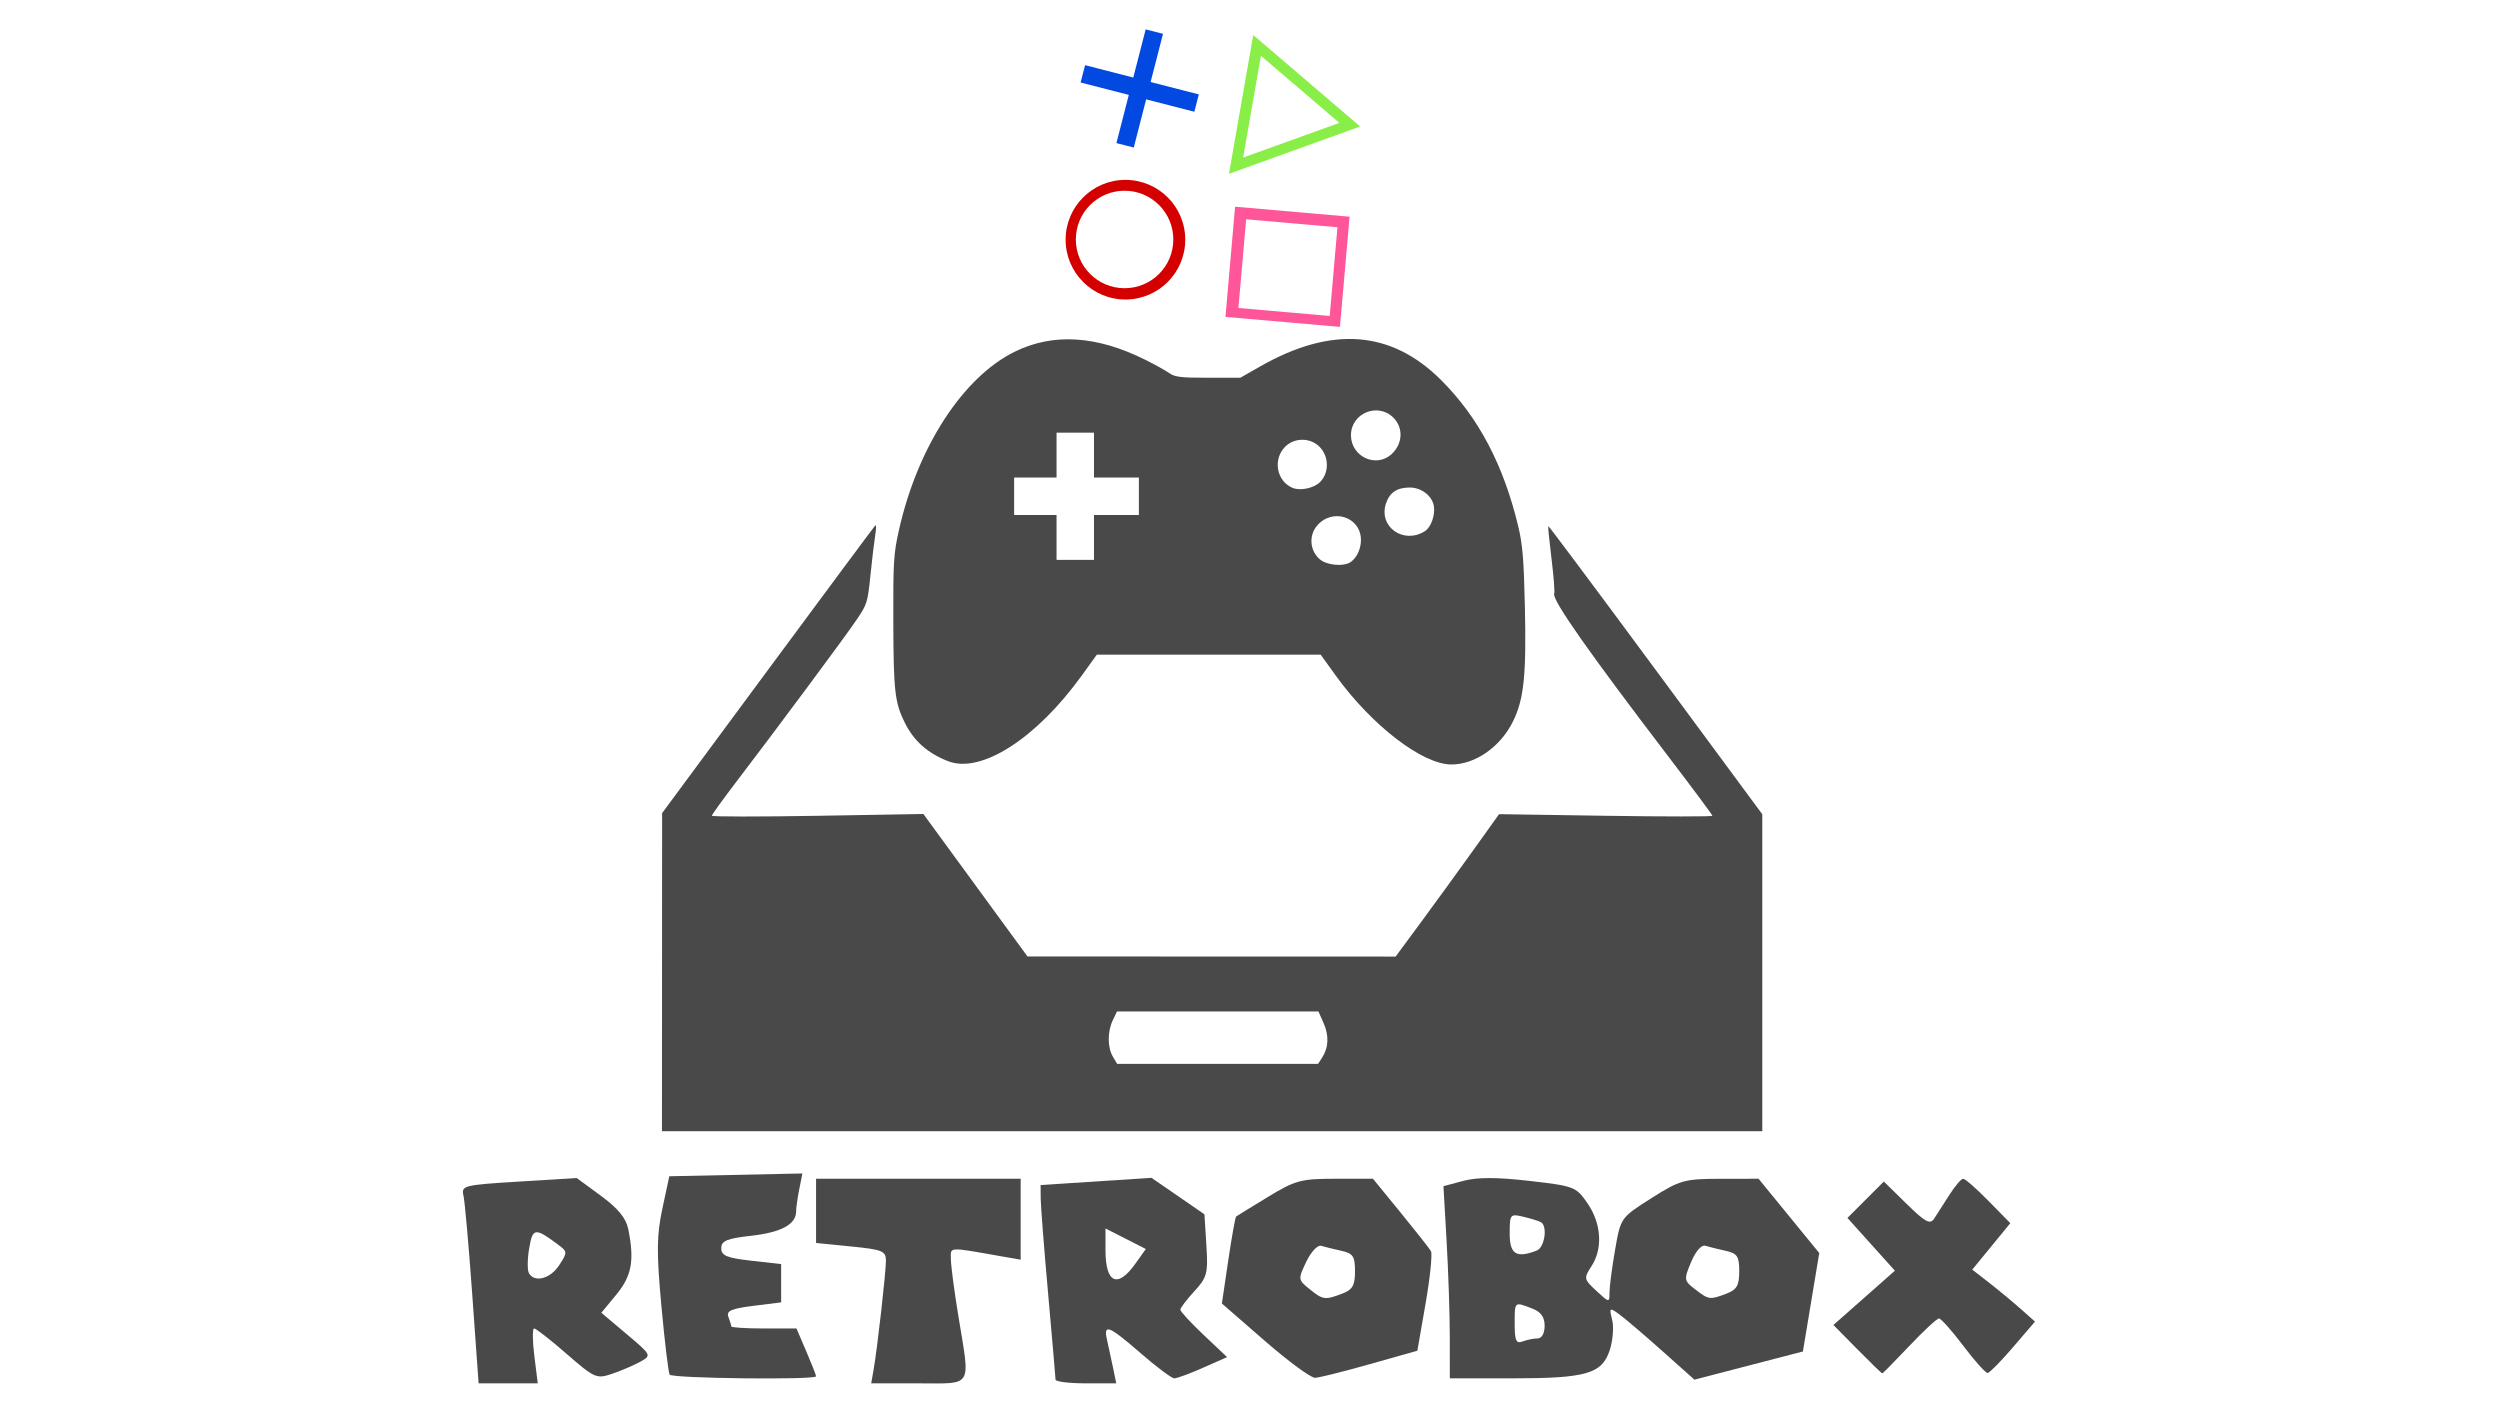 <?xml version="1.0" encoding="UTF-8" standalone="no"?>
<!-- Generator: Adobe Illustrator 16.0.0, SVG Export Plug-In . SVG Version: 6.00 Build 0)  -->

<svg
   xmlns:dc="http://purl.org/dc/elements/1.1/"
   xmlns:cc="http://creativecommons.org/ns#"
   xmlns:rdf="http://www.w3.org/1999/02/22-rdf-syntax-ns#"
   xmlns:svg="http://www.w3.org/2000/svg"
   xmlns="http://www.w3.org/2000/svg"
   xmlns:sodipodi="http://sodipodi.sourceforge.net/DTD/sodipodi-0.dtd"
   xmlns:inkscape="http://www.inkscape.org/namespaces/inkscape"
   version="1.1"
   id="Ebene_1"
   x="0px"
   y="0px"
   width="1280px"
   height="720px"
   viewBox="0 0 1280 720"
   enable-background="new 0 0 1280 720"
   xml:space="preserve"
   inkscape:version="0.48.2 r9819"
   sodipodi:docname="splash.svg"
   inkscape:export-filename="/Users/matthieu/Desktop/logo.png"
   inkscape:export-xdpi="67.154305"
   inkscape:export-ydpi="67.154305"><defs
     id="defs65"><filter
       id="filter3235"
       inkscape:label="Drop Shadow"
       style="color-interpolation-filters:sRGB;"><feFlood
         id="feFlood3237"
         flood-opacity="0.5"
         flood-color="rgb(0,0,0)"
         result="flood" /><feComposite
         id="feComposite3239"
         in2="SourceGraphic"
         in="flood"
         operator="in"
         result="composite1" /><feGaussianBlur
         id="feGaussianBlur3241"
         stdDeviation="2"
         result="blur"
         in="composite" /><feOffset
         id="feOffset3243"
         dx="4.5"
         dy="4"
         result="offset" /><feComposite
         id="feComposite3245"
         in2="offset"
         in="SourceGraphic"
         operator="over"
         result="composite2" /></filter><filter
       id="filter3247"
       inkscape:label="Drop Shadow"
       style="color-interpolation-filters:sRGB;"><feFlood
         id="feFlood3249"
         flood-opacity="0.5"
         flood-color="rgb(0,0,0)"
         result="flood" /><feComposite
         id="feComposite3251"
         in2="SourceGraphic"
         in="flood"
         operator="in"
         result="composite1" /><feGaussianBlur
         id="feGaussianBlur3253"
         stdDeviation="2"
         result="blur"
         in="composite" /><feOffset
         id="feOffset3255"
         dx="4.5"
         dy="4"
         result="offset" /><feComposite
         id="feComposite3257"
         in2="offset"
         in="SourceGraphic"
         operator="over"
         result="composite2" /></filter><filter
       id="filter3259"
       inkscape:label="Drop Shadow"
       style="color-interpolation-filters:sRGB;"><feFlood
         id="feFlood3261"
         flood-opacity="0.5"
         flood-color="rgb(0,0,0)"
         result="flood" /><feComposite
         id="feComposite3263"
         in2="SourceGraphic"
         in="flood"
         operator="in"
         result="composite1" /><feGaussianBlur
         id="feGaussianBlur3265"
         stdDeviation="2"
         result="blur"
         in="composite" /><feOffset
         id="feOffset3267"
         dx="4.5"
         dy="4"
         result="offset" /><feComposite
         id="feComposite3269"
         in2="offset"
         in="SourceGraphic"
         operator="over"
         result="composite2" /></filter><filter
       id="filter3271"
       inkscape:label="Drop Shadow"
       style="color-interpolation-filters:sRGB;"><feFlood
         id="feFlood3273"
         flood-opacity="0.5"
         flood-color="rgb(0,0,0)"
         result="flood" /><feComposite
         id="feComposite3275"
         in2="SourceGraphic"
         in="flood"
         operator="in"
         result="composite1" /><feGaussianBlur
         id="feGaussianBlur3277"
         stdDeviation="2"
         result="blur"
         in="composite" /><feOffset
         id="feOffset3279"
         dx="4.5"
         dy="4"
         result="offset" /><feComposite
         id="feComposite3281"
         in2="offset"
         in="SourceGraphic"
         operator="over"
         result="composite2" /></filter><filter
       id="filter3283"
       inkscape:label="Drop Shadow"
       style="color-interpolation-filters:sRGB;"><feFlood
         id="feFlood3285"
         flood-opacity="0.5"
         flood-color="rgb(0,0,0)"
         result="flood" /><feComposite
         id="feComposite3287"
         in2="SourceGraphic"
         in="flood"
         operator="in"
         result="composite1" /><feGaussianBlur
         id="feGaussianBlur3289"
         stdDeviation="2"
         result="blur"
         in="composite" /><feOffset
         id="feOffset3291"
         dx="4.5"
         dy="4"
         result="offset" /><feComposite
         id="feComposite3293"
         in2="offset"
         in="SourceGraphic"
         operator="over"
         result="composite2" /></filter><filter
       id="filter3295"
       inkscape:label="Drop Shadow"
       style="color-interpolation-filters:sRGB;"><feFlood
         id="feFlood3297"
         flood-opacity="0.5"
         flood-color="rgb(0,0,0)"
         result="flood" /><feComposite
         id="feComposite3299"
         in2="SourceGraphic"
         in="flood"
         operator="in"
         result="composite1" /><feGaussianBlur
         id="feGaussianBlur3301"
         stdDeviation="2"
         result="blur"
         in="composite" /><feOffset
         id="feOffset3303"
         dx="4.5"
         dy="4"
         result="offset" /><feComposite
         id="feComposite3305"
         in2="offset"
         in="SourceGraphic"
         operator="over"
         result="composite2" /></filter><filter
       id="filter3307"
       inkscape:label="Drop Shadow"
       style="color-interpolation-filters:sRGB;"><feFlood
         id="feFlood3309"
         flood-opacity="0.5"
         flood-color="rgb(0,0,0)"
         result="flood" /><feComposite
         id="feComposite3311"
         in2="SourceGraphic"
         in="flood"
         operator="in"
         result="composite1" /><feGaussianBlur
         id="feGaussianBlur3313"
         stdDeviation="2"
         result="blur"
         in="composite" /><feOffset
         id="feOffset3315"
         dx="4.5"
         dy="4"
         result="offset" /><feComposite
         id="feComposite3317"
         in2="offset"
         in="SourceGraphic"
         operator="over"
         result="composite2" /></filter><filter
       id="filter3319"
       inkscape:label="Drop Shadow"
       style="color-interpolation-filters:sRGB;"><feFlood
         id="feFlood3321"
         flood-opacity="0.5"
         flood-color="rgb(0,0,0)"
         result="flood" /><feComposite
         id="feComposite3323"
         in2="SourceGraphic"
         in="flood"
         operator="in"
         result="composite1" /><feGaussianBlur
         id="feGaussianBlur3325"
         stdDeviation="2"
         result="blur"
         in="composite" /><feOffset
         id="feOffset3327"
         dx="4.5"
         dy="4"
         result="offset" /><feComposite
         id="feComposite3329"
         in2="offset"
         in="SourceGraphic"
         operator="over"
         result="composite2" /></filter><filter
       id="filter3331"
       inkscape:label="Drop Shadow"
       style="color-interpolation-filters:sRGB;"><feFlood
         id="feFlood3333"
         flood-opacity="0.5"
         flood-color="rgb(0,0,0)"
         result="flood" /><feComposite
         id="feComposite3335"
         in2="SourceGraphic"
         in="flood"
         operator="in"
         result="composite1" /><feGaussianBlur
         id="feGaussianBlur3337"
         stdDeviation="2"
         result="blur"
         in="composite" /><feOffset
         id="feOffset3339"
         dx="4.5"
         dy="4"
         result="offset" /><feComposite
         id="feComposite3341"
         in2="offset"
         in="SourceGraphic"
         operator="over"
         result="composite2" /></filter><filter
       id="filter3343"
       inkscape:label="Drop Shadow"
       style="color-interpolation-filters:sRGB;"><feFlood
         id="feFlood3345"
         flood-opacity="0.5"
         flood-color="rgb(0,0,0)"
         result="flood" /><feComposite
         id="feComposite3347"
         in2="SourceGraphic"
         in="flood"
         operator="in"
         result="composite1" /><feGaussianBlur
         id="feGaussianBlur3349"
         stdDeviation="2"
         result="blur"
         in="composite" /><feOffset
         id="feOffset3351"
         dx="4.5"
         dy="4"
         result="offset" /><feComposite
         id="feComposite3353"
         in2="offset"
         in="SourceGraphic"
         operator="over"
         result="composite2" /></filter><filter
       id="filter3355"
       inkscape:label="Drop Shadow"
       style="color-interpolation-filters:sRGB;"><feFlood
         id="feFlood3357"
         flood-opacity="0.5"
         flood-color="rgb(0,0,0)"
         result="flood" /><feComposite
         id="feComposite3359"
         in2="SourceGraphic"
         in="flood"
         operator="in"
         result="composite1" /><feGaussianBlur
         id="feGaussianBlur3361"
         stdDeviation="2"
         result="blur"
         in="composite" /><feOffset
         id="feOffset3363"
         dx="4.5"
         dy="4"
         result="offset" /><feComposite
         id="feComposite3365"
         in2="offset"
         in="SourceGraphic"
         operator="over"
         result="composite2" /></filter><filter
       id="filter3367"
       inkscape:label="Drop Shadow"
       style="color-interpolation-filters:sRGB;"><feFlood
         id="feFlood3369"
         flood-opacity="0.5"
         flood-color="rgb(0,0,0)"
         result="flood" /><feComposite
         id="feComposite3371"
         in2="SourceGraphic"
         in="flood"
         operator="in"
         result="composite1" /><feGaussianBlur
         id="feGaussianBlur3373"
         stdDeviation="2"
         result="blur"
         in="composite" /><feOffset
         id="feOffset3375"
         dx="4.5"
         dy="4"
         result="offset" /><feComposite
         id="feComposite3377"
         in2="offset"
         in="SourceGraphic"
         operator="over"
         result="composite2" /></filter><filter
       id="filter3379"
       inkscape:label="Drop Shadow"
       style="color-interpolation-filters:sRGB;"><feFlood
         id="feFlood3381"
         flood-opacity="0.5"
         flood-color="rgb(0,0,0)"
         result="flood" /><feComposite
         id="feComposite3383"
         in2="SourceGraphic"
         in="flood"
         operator="in"
         result="composite1" /><feGaussianBlur
         id="feGaussianBlur3385"
         stdDeviation="2"
         result="blur"
         in="composite" /><feOffset
         id="feOffset3387"
         dx="4.5"
         dy="4"
         result="offset" /><feComposite
         id="feComposite3389"
         in2="offset"
         in="SourceGraphic"
         operator="over"
         result="composite2" /></filter><filter
       id="filter3391"
       inkscape:label="Drop Shadow"
       style="color-interpolation-filters:sRGB;"><feFlood
         id="feFlood3393"
         flood-opacity="0.5"
         flood-color="rgb(0,0,0)"
         result="flood" /><feComposite
         id="feComposite3395"
         in2="SourceGraphic"
         in="flood"
         operator="in"
         result="composite1" /><feGaussianBlur
         id="feGaussianBlur3397"
         stdDeviation="2"
         result="blur"
         in="composite" /><feOffset
         id="feOffset3399"
         dx="4.5"
         dy="4"
         result="offset" /><feComposite
         id="feComposite3401"
         in2="offset"
         in="SourceGraphic"
         operator="over"
         result="composite2" /></filter><filter
       id="filter3403"
       inkscape:label="Drop Shadow"
       style="color-interpolation-filters:sRGB;"><feFlood
         id="feFlood3405"
         flood-opacity="0.5"
         flood-color="rgb(0,0,0)"
         result="flood" /><feComposite
         id="feComposite3407"
         in2="SourceGraphic"
         in="flood"
         operator="in"
         result="composite1" /><feGaussianBlur
         id="feGaussianBlur3409"
         stdDeviation="2"
         result="blur"
         in="composite" /><feOffset
         id="feOffset3411"
         dx="4.5"
         dy="4"
         result="offset" /><feComposite
         id="feComposite3413"
         in2="offset"
         in="SourceGraphic"
         operator="over"
         result="composite2" /></filter><filter
       id="filter3415"
       inkscape:label="Drop Shadow"
       style="color-interpolation-filters:sRGB;"><feFlood
         id="feFlood3417"
         flood-opacity="0.5"
         flood-color="rgb(0,0,0)"
         result="flood" /><feComposite
         id="feComposite3419"
         in2="SourceGraphic"
         in="flood"
         operator="in"
         result="composite1" /><feGaussianBlur
         id="feGaussianBlur3421"
         stdDeviation="2"
         result="blur"
         in="composite" /><feOffset
         id="feOffset3423"
         dx="4.5"
         dy="4"
         result="offset" /><feComposite
         id="feComposite3425"
         in2="offset"
         in="SourceGraphic"
         operator="over"
         result="composite2" /></filter><filter
       id="filter3427"
       inkscape:label="Drop Shadow"
       style="color-interpolation-filters:sRGB;"><feFlood
         id="feFlood3429"
         flood-opacity="0.5"
         flood-color="rgb(0,0,0)"
         result="flood" /><feComposite
         id="feComposite3431"
         in2="SourceGraphic"
         in="flood"
         operator="in"
         result="composite1" /><feGaussianBlur
         id="feGaussianBlur3433"
         stdDeviation="2"
         result="blur"
         in="composite" /><feOffset
         id="feOffset3435"
         dx="4.5"
         dy="4"
         result="offset" /><feComposite
         id="feComposite3437"
         in2="offset"
         in="SourceGraphic"
         operator="over"
         result="composite2" /></filter><filter
       id="filter3439"
       inkscape:label="Drop Shadow"
       style="color-interpolation-filters:sRGB;"><feFlood
         id="feFlood3441"
         flood-opacity="0.5"
         flood-color="rgb(0,0,0)"
         result="flood" /><feComposite
         id="feComposite3443"
         in2="SourceGraphic"
         in="flood"
         operator="in"
         result="composite1" /><feGaussianBlur
         id="feGaussianBlur3445"
         stdDeviation="2"
         result="blur"
         in="composite" /><feOffset
         id="feOffset3447"
         dx="4.5"
         dy="4"
         result="offset" /><feComposite
         id="feComposite3449"
         in2="offset"
         in="SourceGraphic"
         operator="over"
         result="composite2" /></filter><filter
       id="filter3451"
       inkscape:label="Drop Shadow"
       style="color-interpolation-filters:sRGB;"><feFlood
         id="feFlood3453"
         flood-opacity="0.5"
         flood-color="rgb(0,0,0)"
         result="flood" /><feComposite
         id="feComposite3455"
         in2="SourceGraphic"
         in="flood"
         operator="in"
         result="composite1" /><feGaussianBlur
         id="feGaussianBlur3457"
         stdDeviation="2"
         result="blur"
         in="composite" /><feOffset
         id="feOffset3459"
         dx="4.5"
         dy="4"
         result="offset" /><feComposite
         id="feComposite3461"
         in2="offset"
         in="SourceGraphic"
         operator="over"
         result="composite2" /></filter><filter
       id="filter3463"
       inkscape:label="Drop Shadow"
       style="color-interpolation-filters:sRGB;"><feFlood
         id="feFlood3465"
         flood-opacity="0.5"
         flood-color="rgb(0,0,0)"
         result="flood" /><feComposite
         id="feComposite3467"
         in2="SourceGraphic"
         in="flood"
         operator="in"
         result="composite1" /><feGaussianBlur
         id="feGaussianBlur3469"
         stdDeviation="2"
         result="blur"
         in="composite" /><feOffset
         id="feOffset3471"
         dx="4.5"
         dy="4"
         result="offset" /><feComposite
         id="feComposite3473"
         in2="offset"
         in="SourceGraphic"
         operator="over"
         result="composite2" /></filter><filter
       id="filter3475"
       inkscape:label="Drop Shadow"
       style="color-interpolation-filters:sRGB;"><feFlood
         id="feFlood3477"
         flood-opacity="0.5"
         flood-color="rgb(0,0,0)"
         result="flood" /><feComposite
         id="feComposite3479"
         in2="SourceGraphic"
         in="flood"
         operator="in"
         result="composite1" /><feGaussianBlur
         id="feGaussianBlur3481"
         stdDeviation="2"
         result="blur"
         in="composite" /><feOffset
         id="feOffset3483"
         dx="4.5"
         dy="4"
         result="offset" /><feComposite
         id="feComposite3485"
         in2="offset"
         in="SourceGraphic"
         operator="over"
         result="composite2" /></filter><filter
       id="filter3487"
       inkscape:label="Drop Shadow"
       style="color-interpolation-filters:sRGB;"><feFlood
         id="feFlood3489"
         flood-opacity="0.5"
         flood-color="rgb(0,0,0)"
         result="flood" /><feComposite
         id="feComposite3491"
         in2="SourceGraphic"
         in="flood"
         operator="in"
         result="composite1" /><feGaussianBlur
         id="feGaussianBlur3493"
         stdDeviation="2"
         result="blur"
         in="composite" /><feOffset
         id="feOffset3495"
         dx="4.5"
         dy="4"
         result="offset" /><feComposite
         id="feComposite3497"
         in2="offset"
         in="SourceGraphic"
         operator="over"
         result="composite2" /></filter></defs><sodipodi:namedview
     pagecolor="#ffffff"
     bordercolor="#666666"
     borderopacity="1"
     objecttolerance="10"
     gridtolerance="10"
     guidetolerance="10"
     inkscape:pageopacity="0"
     inkscape:pageshadow="2"
     inkscape:window-width="1280"
     inkscape:window-height="752"
     id="namedview63"
     showgrid="false"
     inkscape:zoom="0.32777778"
     inkscape:cx="786.00149"
     inkscape:cy="489.51852"
     inkscape:window-x="0"
     inkscape:window-y="0"
     inkscape:window-maximized="1"
     inkscape:current-layer="layer1" /><g
     inkscape:groupmode="layer"
     id="layer1"
     inkscape:label="Calque"><g
       id="g3205"
       transform="matrix(1.103,0,0,1.103,-91.662,-25.58)"
       style="display:inline"><path
   inkscape:export-ydpi="160.82401"
   inkscape:export-xdpi="160.82401"
   inkscape:export-filename="/home/matthieu/dev/retrobox.fr/campagne kisskiss/path4063.png"
   inkscape:connector-curvature="0"
   id="path4055"
   d="m 302.321,624.21 c -1.619,-22.614 -3.454,-43.314 -4.078,-46.002 -1.088,-4.686 -0.035,-4.954 25.711,-6.54 l 26.845,-1.653 11.251,8.259 c 7.963,5.845 11.675,10.38 12.702,15.516 2.905,14.527 1.606,21.649 -5.53,30.306 l -6.982,8.47 11.712,9.876 c 11.618,9.796 11.669,9.9 6.402,12.825 -2.92,1.622 -8.76,4.129 -12.978,5.572 -7.368,2.52 -8.2,2.16 -21.243,-9.185 -7.467,-6.494 -14.254,-11.808 -15.083,-11.808 -0.829,0 -0.791,5.733 0.084,12.74 l 1.592,12.74 -13.731,0 -13.731,0 -2.943,-41.115 z m 40.336,-13.705 c 3.878,-5.918 3.865,-6.313 -0.313,-9.435 -10.925,-8.164 -11.978,-8.036 -13.615,1.654 -0.851,5.035 -0.879,10.236 -0.062,11.557 2.724,4.408 9.897,2.472 13.991,-3.776 l 0,0 z"
   style="fill:#494949;fill-opacity:1;stroke:none;" /><path
   sodipodi:type="arc"
   style="fill:#d40000;fill-opacity:1;stroke:none"
   id="path4251"
   sodipodi:cx="577.47552"
   sodipodi:cy="147.64799"
   sodipodi:rx="35.190548"
   sodipodi:ry="35.190548"
   d="m 612.666,147.648 c 0,19.435 -15.755,35.191 -35.191,35.191 -19.435,0 -35.191,-15.755 -35.191,-35.191 0,-19.435 15.755,-35.191 35.191,-35.191 19.435,0 35.191,15.755 35.191,35.191 z"
   transform="matrix(0.789,0,0,0.789,149.888,17.959)" /><path
   transform="matrix(0.643,0,0,0.643,233.803,39.414)"
   d="m 612.666,147.648 c 0,19.435 -15.755,35.191 -35.191,35.191 -19.435,0 -35.191,-15.755 -35.191,-35.191 0,-19.435 15.755,-35.191 35.191,-35.191 19.435,0 35.191,15.755 35.191,35.191 z"
   sodipodi:ry="35.190548"
   sodipodi:rx="35.190548"
   sodipodi:cy="147.64799"
   sodipodi:cx="577.47552"
   id="path4253"
   style="fill:#ffffff;fill-opacity:1;stroke:none"
   sodipodi:type="arc" /><path
   inkscape:export-ydpi="160.82401"
   inkscape:export-xdpi="160.82401"
   inkscape:export-filename="/home/matthieu/dev/retrobox.fr/campagne kisskiss/path4063.png"
   inkscape:connector-curvature="0"
   id="path2999-1"
   d="m 493.828,256.846 -105.646,143.011 -0.512,150.279 237.191,0 41.562,0 237.191,0 L 903.103,399.857 797.457,256.846 c 0,0 6.739,39.596 4.504,43.507 -2.235,3.911 72.068,99.504 72.068,99.504 l -96.125,-0.614 -47.704,65.21 -90.188,0.614 -78.927,-0.614 -47.704,-65.107 -96.125,0.512 c 0,0 74.303,-95.49 72.068,-99.401 -2.235,-3.911 4.504,-43.61 4.504,-43.61 z"
   style="fill:none;stroke:none;" /><path
   inkscape:export-ydpi="160.82401"
   inkscape:export-xdpi="160.82401"
   inkscape:export-filename="/home/matthieu/dev/retrobox.fr/campagne kisskiss/path4063.png"
   inkscape:connector-curvature="0"
   id="path3045"
   d="m 603.773,494.344 c 0.467,0.428 -9.893,10.798 0,20.986 l 44.224,0 0.717,0 44.224,0 c 9.893,-10.188 -0.467,-20.558 0,-20.986 l -44.121,0 -0.921,0 -44.121,0 z"
   style="fill:none;stroke:none;" /><path
   inkscape:export-ydpi="160.82401"
   inkscape:export-xdpi="160.82401"
   inkscape:export-filename="/home/matthieu/dev/retrobox.fr/campagne kisskiss/path4063.png"
   inkscape:connector-curvature="0"
   d="m 577.362,178.226 c -15.034,0.35 -31.278,6.018 -46.066,22.726 -43.02,48.607 -36.034,108.41 -36.034,108.41 l 0.307,27.435 c 0,0 -1.175,38.814 35.42,44.121 0,0 29.333,-0.325 62.855,-52.004 l 1.638,0 97.558,0 1.536,0 c 33.522,51.679 62.855,52.004 62.855,52.004 36.595,-5.308 35.522,-44.121 35.522,-44.121 l 0.307,-27.435 c 0,0 6.985,-59.803 -36.034,-108.41 -43.019,-48.607 -98.889,-4.402 -98.889,-4.402 l -0.512,0 -27.128,0 -0.512,0 c 0,0 -24.122,-18.993 -52.823,-18.324 z"
   style="fill:none;stroke:none;filter:url(#filter3463)"
   id="path3096" /><path
   inkscape:export-ydpi="160.82401"
   inkscape:export-xdpi="160.82401"
   inkscape:export-filename="/home/matthieu/dev/retrobox.fr/campagne kisskiss/path4063.png"
   inkscape:connector-curvature="0"
   d="m 609.003,246.981 0,13.129 -20.113,0 0,20.392 -13.409,0 m -19.694,-33.523 0,13.129 20.113,0 0,20.392 13.409,0 m 19.771,-20.84 0,-13.129 -20.113,0 0,-20.392 -13.409,0 m -19.694,33.523 0,-13.129 20.113,0 0,-20.392 13.409,0"
   style="fill:none;stroke:none;"
   id="path3119-8-9" /><path
   inkscape:export-ydpi="160.82401"
   inkscape:export-xdpi="160.82401"
   inkscape:export-filename="/home/matthieu/dev/retrobox.fr/campagne kisskiss/path4063.png"
   transform="matrix(3.276,0,0,3.276,440.493,-96.228)"
   d="m 80.812,100.188 c 0,1.484 -0.881,2.688 -1.969,2.688 -1.087,0 -1.969,-1.203 -1.969,-2.688 0,-1.484 0.881,-2.688 1.969,-2.688 1.087,0 1.969,1.203 1.969,2.688 z"
   sodipodi:ry="2.6875"
   sodipodi:rx="1.96875"
   sodipodi:cy="100.1875"
   sodipodi:cx="78.84375"
   id="path3175"
   style="opacity:0.668;fill:none;"
   sodipodi:type="arc" /><path
   inkscape:export-ydpi="160.82401"
   inkscape:export-xdpi="160.82401"
   inkscape:export-filename="/home/matthieu/dev/retrobox.fr/campagne kisskiss/path4063.png"
   transform="matrix(3.276,0,0,3.276,440.493,-96.228)"
   d="m 79.625,101.188 c 0,0.828 -0.196,1.5 -0.438,1.5 -0.242,0 -0.438,-0.672 -0.438,-1.5 0,-0.828 0.196,-1.5 0.438,-1.5 0.242,0 0.438,0.672 0.438,1.5 z"
   sodipodi:ry="1.5"
   sodipodi:rx="0.4375"
   sodipodi:cy="101.1875"
   sodipodi:cx="79.1875"
   id="path3177"
   style="opacity:0.668;fill:none;"
   sodipodi:type="arc" /><path
   inkscape:export-ydpi="160.82401"
   inkscape:export-xdpi="160.82401"
   inkscape:export-filename="/home/matthieu/dev/retrobox.fr/campagne kisskiss/path4063.png"
   transform="matrix(3.276,0,0,3.276,428.332,-90.437)"
   d="m 82.062,100.531 c 0,1.605 -1.301,2.906 -2.906,2.906 -1.605,0 -2.906,-1.301 -2.906,-2.906 0,-1.605 1.301,-2.906 2.906,-2.906 1.605,0 2.906,1.301 2.906,2.906 z"
   sodipodi:ry="2.90625"
   sodipodi:rx="2.90625"
   sodipodi:cy="100.53125"
   sodipodi:cx="79.15625"
   id="path3949"
   style="fill:none;stroke:none;"
   sodipodi:type="arc" /><path
   inkscape:export-ydpi="160.82401"
   inkscape:export-xdpi="160.82401"
   inkscape:export-filename="/home/matthieu/dev/retrobox.fr/campagne kisskiss/path4063.png"
   d="m 82.062,100.531 c 0,1.605 -1.301,2.906 -2.906,2.906 -1.605,0 -2.906,-1.301 -2.906,-2.906 0,-1.605 1.301,-2.906 2.906,-2.906 1.605,0 2.906,1.301 2.906,2.906 z"
   sodipodi:ry="2.90625"
   sodipodi:rx="2.90625"
   sodipodi:cy="100.53125"
   sodipodi:cx="79.15625"
   id="path3949-5"
   style="fill:none;stroke:none;"
   sodipodi:type="arc"
   transform="matrix(3.276,0,0,3.276,444.098,-55.076)" /><path
   inkscape:export-ydpi="160.82401"
   inkscape:export-xdpi="160.82401"
   inkscape:export-filename="/home/matthieu/dev/retrobox.fr/campagne kisskiss/path4063.png"
   transform="matrix(3.276,0,0,3.276,462.274,-104.027)"
   d="m 82.062,100.531 c 0,1.605 -1.301,2.906 -2.906,2.906 -1.605,0 -2.906,-1.301 -2.906,-2.906 0,-1.605 1.301,-2.906 2.906,-2.906 1.605,0 2.906,1.301 2.906,2.906 z"
   sodipodi:ry="2.90625"
   sodipodi:rx="2.90625"
   sodipodi:cy="100.53125"
   sodipodi:cx="79.15625"
   id="path3949-9"
   style="fill:none;stroke:none;"
   sodipodi:type="arc" /><path
   inkscape:export-ydpi="160.82401"
   inkscape:export-xdpi="160.82401"
   inkscape:export-filename="/home/matthieu/dev/retrobox.fr/campagne kisskiss/path4063.png"
   d="m 82.062,100.531 c 0,1.605 -1.301,2.906 -2.906,2.906 -1.605,0 -2.906,-1.301 -2.906,-2.906 0,-1.605 1.301,-2.906 2.906,-2.906 1.605,0 2.906,1.301 2.906,2.906 z"
   sodipodi:ry="2.90625"
   sodipodi:rx="2.90625"
   sodipodi:cy="100.53125"
   sodipodi:cx="79.15625"
   id="path3949-5-9"
   style="fill:none;stroke:none;"
   sodipodi:type="arc"
   transform="matrix(3.276,0,0,3.276,478.04,-68.666)" /><path
   style="fill:#8aee49;fill-opacity:1;stroke:none"
   inkscape:transform-center-x="-7.1826102"
   inkscape:transform-center-y="-2.9006213"
   d="m 653.568,103.869 11.279,-64.416 49.63,42.456 z"
   id="path4000"
   inkscape:connector-curvature="0" /><path
   inkscape:export-ydpi="160.82401"
   inkscape:export-xdpi="160.82401"
   inkscape:export-filename="/home/matthieu/dev/retrobox.fr/campagne kisskiss/path4063.png"
   inkscape:connector-curvature="0"
   id="path4031"
   d="m 523.157,376.515 c -9.518,-3.732 -15.846,-9.371 -20.079,-17.893 -4.599,-9.258 -5.215,-14.65 -5.309,-46.465 -0.084,-28.251 0.133,-31.815 2.61,-42.879 8.635,-38.575 29.742,-71.075 53.813,-82.862 17.828,-8.73 37.916,-7.487 60.463,3.74 4.459,2.22 9.491,5.014 11.182,6.208 2.623,1.852 5.274,2.171 18.044,2.171 l 14.969,0 9.174,-5.233 c 33.133,-18.899 60.827,-16.827 84.007,6.286 17.387,17.337 28.992,39.356 35.847,68.014 1.998,8.352 2.569,15.266 3.061,37.056 0.721,31.925 -0.42,42.998 -5.494,53.355 -5.807,11.851 -17.498,20.04 -28.614,20.04 -13.411,0 -36.936,-18.068 -53.625,-41.186 l -7.056,-9.774 -51.96,0 -51.96,0 -7.056,9.774 c -21.111,29.244 -46.747,45.633 -62.014,39.648 z m 187.147,-92.601 c 2.764,-2.122 4.532,-6.047 4.532,-10.062 0,-10.754 -13.299,-15.055 -20.412,-6.602 -3.882,4.613 -3.301,11.588 1.295,15.541 3.4,2.924 11.433,3.543 14.585,1.123 z m -119.393,-11.255 0,-10.424 10.424,0 10.424,0 0,-8.686 0,-8.686 -10.424,0 -10.424,0 0,-10.424 0,-10.424 -8.686,0 -8.686,0 0,10.424 0,10.424 -9.845,0 -9.845,0 0,8.686 0,8.686 9.845,0 9.845,0 0,10.424 0,10.424 8.686,0 8.686,0 0,-10.424 z m 153.717,-2.98 c 2.805,-1.814 4.811,-7.669 4.029,-11.759 -0.897,-4.693 -5.83,-8.425 -11.136,-8.425 -5.948,0 -9.378,2.302 -11.071,7.432 -3.578,10.842 8.275,19.156 18.178,12.751 z M 695.886,246.925 c 4.3,-4.369 4.154,-11.911 -0.317,-16.382 -4.286,-4.286 -11.613,-4.286 -15.899,0 -5.802,5.802 -4.049,15.883 3.317,19.069 3.609,1.561 10.035,0.223 12.899,-2.687 z m 33.212,-12.967 c 5.171,-4.792 5.518,-12.169 0.795,-16.892 -7.225,-7.225 -19.689,-2.07 -19.689,8.144 0,9.987 11.708,15.409 18.894,8.749 l 0,0 z"
   style="fill:#494949;fill-opacity:0;stroke:#494949;stroke-width:3.276;stroke-opacity:0;" /><path
   inkscape:export-ydpi="160.82401"
   inkscape:export-xdpi="160.82401"
   inkscape:export-filename="/home/matthieu/dev/retrobox.fr/campagne kisskiss/path4063.png"
   inkscape:connector-curvature="0"
   id="path4033"
   d="m 523.157,376.515 c -9.518,-3.732 -15.846,-9.371 -20.079,-17.893 -4.599,-9.258 -5.215,-14.65 -5.309,-46.465 -0.084,-28.251 0.133,-31.815 2.61,-42.879 8.635,-38.575 29.742,-71.075 53.813,-82.862 17.828,-8.73 37.916,-7.487 60.463,3.74 4.459,2.22 9.491,5.014 11.182,6.208 2.623,1.852 5.274,2.171 18.044,2.171 l 14.969,0 9.174,-5.233 c 33.133,-18.899 60.827,-16.827 84.007,6.286 17.387,17.337 28.992,39.356 35.847,68.014 1.998,8.352 2.569,15.266 3.061,37.056 0.721,31.925 -0.42,42.998 -5.494,53.355 -5.807,11.851 -17.498,20.04 -28.614,20.04 -13.411,0 -36.936,-18.068 -53.625,-41.186 l -7.056,-9.774 -51.96,0 -51.96,0 -7.056,9.774 c -21.111,29.244 -46.747,45.633 -62.014,39.648 z m 187.147,-92.601 c 2.764,-2.122 4.532,-6.047 4.532,-10.062 0,-10.754 -13.299,-15.055 -20.412,-6.602 -3.882,4.613 -3.301,11.588 1.295,15.541 3.4,2.924 11.433,3.543 14.585,1.123 z m -119.393,-11.255 0,-10.424 10.424,0 10.424,0 0,-8.686 0,-8.686 -10.424,0 -10.424,0 0,-10.424 0,-10.424 -8.686,0 -8.686,0 0,10.424 0,10.424 -9.845,0 -9.845,0 0,8.686 0,8.686 9.845,0 9.845,0 0,10.424 0,10.424 8.686,0 8.686,0 0,-10.424 z m 153.717,-2.98 c 2.805,-1.814 4.811,-7.669 4.029,-11.759 -0.897,-4.693 -5.83,-8.425 -11.136,-8.425 -5.948,0 -9.378,2.302 -11.071,7.432 -3.578,10.842 8.275,19.156 18.178,12.751 z M 695.886,246.925 c 4.3,-4.369 4.154,-11.911 -0.317,-16.382 -4.286,-4.286 -11.613,-4.286 -15.899,0 -5.802,5.802 -4.049,15.883 3.317,19.069 3.609,1.561 10.035,0.223 12.899,-2.687 z m 33.212,-12.967 c 5.171,-4.792 5.518,-12.169 0.795,-16.892 -7.225,-7.225 -19.689,-2.07 -19.689,8.144 0,9.987 11.708,15.409 18.894,8.749 l 0,0 z"
   style="fill:#494949;fill-opacity:0;stroke:#494949;stroke-width:3.011;stroke-miterlimit:4;stroke-opacity:0;stroke-dasharray:none;" /><path
   inkscape:export-ydpi="160.82401"
   inkscape:export-xdpi="160.82401"
   inkscape:export-filename="/home/matthieu/dev/retrobox.fr/campagne kisskiss/path4063.png"
   inkscape:connector-curvature="0"
   id="path4035"
   d="m 523.157,376.515 c -9.518,-3.732 -15.846,-9.371 -20.079,-17.893 -4.599,-9.258 -5.215,-14.65 -5.309,-46.465 -0.084,-28.251 0.133,-31.815 2.61,-42.879 8.635,-38.575 29.742,-71.075 53.813,-82.862 17.828,-8.73 37.916,-7.487 60.463,3.74 4.459,2.22 9.491,5.014 11.182,6.208 2.623,1.852 5.274,2.171 18.044,2.171 l 14.969,0 9.174,-5.233 c 33.133,-18.899 60.827,-16.827 84.007,6.286 17.387,17.337 28.992,39.356 35.847,68.014 1.998,8.352 2.569,15.266 3.061,37.056 0.721,31.925 -0.42,42.998 -5.494,53.355 -5.807,11.851 -17.498,20.04 -28.614,20.04 -13.411,0 -36.936,-18.068 -53.625,-41.186 l -7.056,-9.774 -51.96,0 -51.96,0 -7.056,9.774 c -21.111,29.244 -46.747,45.633 -62.014,39.648 z m 187.147,-92.601 c 2.764,-2.122 4.532,-6.047 4.532,-10.062 0,-10.754 -13.299,-15.055 -20.412,-6.602 -3.882,4.613 -3.301,11.588 1.295,15.541 3.4,2.924 11.433,3.543 14.585,1.123 z m -119.393,-11.255 0,-10.424 10.424,0 10.424,0 0,-8.686 0,-8.686 -10.424,0 -10.424,0 0,-10.424 0,-10.424 -8.686,0 -8.686,0 0,10.424 0,10.424 -9.845,0 -9.845,0 0,8.686 0,8.686 9.845,0 9.845,0 0,10.424 0,10.424 8.686,0 8.686,0 0,-10.424 z m 153.717,-2.98 c 2.805,-1.814 4.811,-7.669 4.029,-11.759 -0.897,-4.693 -5.83,-8.425 -11.136,-8.425 -5.948,0 -9.378,2.302 -11.071,7.432 -3.578,10.842 8.275,19.156 18.178,12.751 z M 695.886,246.925 c 4.3,-4.369 4.154,-11.911 -0.317,-16.382 -4.286,-4.286 -11.613,-4.286 -15.899,0 -5.802,5.802 -4.049,15.883 3.317,19.069 3.609,1.561 10.035,0.223 12.899,-2.687 z m 33.212,-12.967 c 5.171,-4.792 5.518,-12.169 0.795,-16.892 -7.225,-7.225 -19.689,-2.07 -19.689,8.144 0,9.987 11.708,15.409 18.894,8.749 l 0,0 z"
   style="fill:#494949;fill-opacity:1;stroke:none;" /><path
   inkscape:export-ydpi="160.82401"
   inkscape:export-xdpi="160.82401"
   inkscape:export-filename="/home/matthieu/dev/retrobox.fr/campagne kisskiss/path4063.png"
   inkscape:connector-curvature="0"
   id="path4045"
   d="m 390.412,474.462 0.036,-73.834 49.067,-66.379 c 26.987,-36.509 49.441,-66.737 49.898,-67.175 0.457,-0.437 0.452,1.495 -0.01,4.294 -0.463,2.799 -1.46,11.143 -2.216,18.541 -1.331,13.023 -1.537,13.692 -6.452,20.97 -5.286,7.826 -36.666,50.087 -56.017,75.44 -6.148,8.055 -11.179,15.039 -11.179,15.52 0,0.481 22.092,0.497 49.092,0.037 l 49.092,-0.837 24.163,33.066 24.163,33.066 85.443,0.026 85.443,0.026 11.845,-16.053 c 6.515,-8.829 17.317,-23.703 24.006,-33.052 l 12.161,-16.999 49.512,0.748 c 27.232,0.412 49.512,0.412 49.512,0.001 0,-0.411 -9.04,-12.585 -20.088,-27.053 -37.184,-48.694 -54.403,-73.224 -53.341,-75.991 0.317,-0.827 -0.245,-8.169 -1.249,-16.317 -1.004,-8.147 -1.681,-14.957 -1.504,-15.132 0.177,-0.175 22.602,29.854 49.834,66.733 l 49.512,67.051 0,73.568 0,73.568 -255.379,0 -255.379,0 0.036,-73.834 z m 306.33,39.79 c 3.103,-4.736 3.357,-10.267 0.743,-16.176 l -2.377,-5.373 -46.757,0 -46.757,0 -1.952,4.093 c -2.508,5.26 -2.493,12.585 0.035,16.865 l 1.987,3.364 46.63,0 46.63,0 1.817,-2.773 z"
   style="fill:#494949;fill-opacity:1;stroke:none;" />

<path
   inkscape:export-ydpi="160.82401"
   inkscape:export-xdpi="160.82401"
   inkscape:export-filename="/home/matthieu/dev/retrobox.fr/campagne kisskiss/path4063.png"
   inkscape:connector-curvature="0"
   id="path4051"
   d="m 488.618,658.955 c 1.757,-10.059 5.72,-45.115 5.72,-50.6 0,-4.461 -1.67,-5.138 -16.215,-6.571 l -16.215,-1.598 0,-14.916 0,-14.916 47.486,0 47.486,0 0,18.789 0,18.789 -8.686,-1.525 c -25.557,-4.486 -23.746,-4.587 -23.702,1.33 0.023,3.008 1.582,14.851 3.466,26.317 5.559,33.836 7.078,31.271 -18.505,31.271 l -21.948,0 1.113,-6.37 0,0 z"
   style="fill:#494949;fill-opacity:1;stroke:none;" /><path
   inkscape:export-ydpi="160.82401"
   inkscape:export-xdpi="160.82401"
   inkscape:export-filename="/home/matthieu/dev/retrobox.fr/campagne kisskiss/path4063.png"
   inkscape:connector-curvature="0"
   id="path4053"
   d="m 393.945,661.272 c -0.585,-0.956 -2.309,-15.288 -3.832,-31.85 -2.285,-24.844 -2.206,-32.747 0.449,-45.169 l 3.218,-15.056 30.894,-0.648 30.894,-0.648 -1.462,7.308 c -0.804,4.019 -1.462,8.667 -1.462,10.328 0,5.952 -6.878,9.693 -20.697,11.257 -11.463,1.297 -14.049,2.366 -14.049,5.808 0,3.437 2.575,4.51 13.898,5.791 l 13.898,1.572 0,8.884 0,8.884 -12.915,1.614 c -10.152,1.268 -12.63,2.357 -11.582,5.089 0.734,1.911 1.334,3.911 1.334,4.444 0,0.533 6.812,0.969 15.139,0.969 l 15.139,0 4.55,10.616 c 2.503,5.839 4.55,11.05 4.55,11.582 0,1.76 -66.88,1.001 -67.964,-0.771 z"
   style="fill:#494949;fill-opacity:1;stroke:none;" /><path
   inkscape:export-ydpi="160.82401"
   inkscape:export-xdpi="160.82401"
   inkscape:export-filename="/home/matthieu/dev/retrobox.fr/campagne kisskiss/path4063.png"
   inkscape:connector-curvature="0"
   id="path4057"
   d="m 573.067,663.588 c -0.016,-0.956 -1.566,-18.936 -3.446,-39.957 -1.88,-21.021 -3.43,-40.952 -3.446,-44.292 l -0.029,-6.072 25.732,-1.668 25.732,-1.668 12.29,8.464 12.29,8.464 0.902,14.332 c 0.825,13.104 0.346,14.937 -5.593,21.391 -3.572,3.883 -6.495,7.734 -6.495,8.559 0,0.825 4.883,6.114 10.852,11.753 l 10.852,10.253 -11.146,4.931 c -6.13,2.712 -12.139,4.931 -13.351,4.931 -1.213,0 -8.197,-5.212 -15.521,-11.582 -14.84,-12.907 -17.486,-13.979 -15.731,-6.37 0.661,2.867 1.899,8.6 2.751,12.74 l 1.549,7.528 -14.082,0 c -7.745,0 -14.095,-0.782 -14.111,-1.737 z m 37.024,-53.762 4.882,-6.856 -9.357,-4.773 -9.357,-4.773 0,10.085 c 0,15.343 5.588,17.895 13.832,6.318 l 0,0 z"
   style="fill:#494949;fill-opacity:1;stroke:none;" /><path
   inkscape:export-ydpi="160.82401"
   inkscape:export-xdpi="160.82401"
   inkscape:export-filename="/home/matthieu/dev/retrobox.fr/campagne kisskiss/path4063.png"
   inkscape:connector-curvature="0"
   id="path4059"
   d="m 670.179,645.583 -19.892,-17.308 2.947,-19.929 c 1.621,-10.961 3.276,-20.177 3.678,-20.479 0.402,-0.303 7.006,-4.367 14.675,-9.032 12.789,-7.779 15.388,-8.482 31.388,-8.482 l 17.444,0 12.778,15.635 c 7.028,8.6 13.386,16.678 14.129,17.952 0.743,1.274 -0.369,12.197 -2.471,24.273 l -3.822,21.956 -22.006,6.223 c -12.103,3.423 -23.569,6.285 -25.48,6.36 -1.911,0.076 -12.426,-7.651 -23.367,-17.17 z m 35.956,-21.895 c 4.819,-1.832 5.942,-3.794 5.942,-10.38 0,-6.976 -0.898,-8.317 -6.37,-9.516 -3.504,-0.768 -7.7,-1.808 -9.326,-2.311 -1.626,-0.503 -4.736,2.817 -6.911,7.378 -3.887,8.152 -3.862,8.368 1.476,12.691 6.254,5.065 7.159,5.192 15.19,2.138 z"
   style="fill:#494949;fill-opacity:1;stroke:none;" /><path
   inkscape:export-ydpi="160.82401"
   inkscape:export-xdpi="160.82401"
   inkscape:export-filename="/home/matthieu/dev/retrobox.fr/campagne kisskiss/path4063.png"
   inkscape:connector-curvature="0"
   id="path4061"
   d="m 756.078,643.899 c -0.006,-10.511 -0.672,-30.583 -1.48,-44.605 l -1.469,-25.495 9.213,-2.459 c 6.506,-1.737 15.535,-1.732 30.729,0.014 20.867,2.399 21.681,2.716 27.012,10.516 6.405,9.371 7.092,20.957 1.729,29.143 -3.606,5.503 -3.506,5.993 2.316,11.39 5.971,5.534 6.084,5.547 6.084,0.727 0,-2.701 1.168,-11.617 2.595,-19.814 2.593,-14.893 2.604,-14.908 16.794,-23.91 13.311,-8.445 15.312,-9.01 32.002,-9.03 l 17.803,-0.023 14.087,17.239 14.087,17.239 -3.795,22.849 -3.795,22.849 -25.173,6.546 -25.173,6.546 -15.276,-13.625 c -8.402,-7.494 -17.336,-15.097 -19.854,-16.895 -4.287,-3.062 -4.482,-2.886 -3.061,2.772 0.834,3.323 0.322,9.662 -1.139,14.087 -3.622,10.975 -10.87,13.048 -45.617,13.048 l -28.609,0 -0.01,-19.11 z m 40.736,0.579 c 1.968,0 3.285,-2.344 3.285,-5.848 0,-4.146 -1.729,-6.506 -5.942,-8.107 -8.208,-3.121 -7.957,-3.35 -7.957,7.254 0,7.723 0.689,9.249 3.664,8.107 2.015,-0.773 5.142,-1.406 6.949,-1.406 z m 87.682,-20.79 c 4.819,-1.832 5.942,-3.794 5.942,-10.38 0,-6.976 -0.898,-8.317 -6.37,-9.516 -3.503,-0.768 -7.731,-1.819 -9.394,-2.337 -1.759,-0.548 -4.509,2.613 -6.574,7.557 -3.425,8.196 -3.358,8.647 1.865,12.665 6.366,4.897 6.786,4.955 14.531,2.01 l 0,0 z m -88.061,-19.994 c 3.694,-1.418 5.15,-11.385 1.927,-13.193 -0.956,-0.536 -4.604,-1.66 -8.107,-2.497 -6.145,-1.469 -6.37,-1.194 -6.37,7.787 0,9.636 3.043,11.552 12.551,7.904 z"
   style="fill:#494949;fill-opacity:1;stroke:none;" /><path
   inkscape:export-ydpi="160.82401"
   inkscape:export-xdpi="160.82401"
   inkscape:connector-curvature="0"
   id="path4063"
   d="m 945.217,649.461 -11.063,-11.232 14.265,-12.596 14.265,-12.596 -11.012,-12.248 -11.012,-12.248 8.447,-8.447 8.447,-8.447 10.543,10.347 c 8.715,8.553 10.936,9.746 12.812,6.881 1.248,-1.906 4.42,-6.854 7.048,-10.994 2.629,-4.141 5.52,-7.528 6.425,-7.528 0.905,0 6.199,4.64 11.764,10.311 l 10.119,10.311 -8.833,10.78 -8.833,10.78 7.875,6.127 c 4.331,3.37 10.883,8.799 14.56,12.064 l 6.685,5.937 -10.152,11.844 c -5.584,6.514 -10.9,11.921 -11.814,12.015 -0.914,0.094 -5.991,-5.562 -11.281,-12.569 -5.29,-7.007 -10.385,-12.74 -11.321,-12.74 -0.936,0 -7.124,5.733 -13.751,12.74 -6.627,7.007 -12.29,12.74 -12.584,12.74 -0.294,0 -5.513,-5.054 -11.598,-11.232 l 0,0 z"
   style="fill:#494949;fill-opacity:1;stroke:none;" /><rect
   style="fill:#ff5599;fill-opacity:1;stroke:none"
   id="rect4217"
   width="53.352"
   height="51.358"
   x="664.432"
   y="61.577"
   transform="matrix(0.996,0.087,-0.087,0.996,0,0)" /><rect
   style="fill:#ffffff;fill-opacity:1;stroke:none"
   id="rect4219"
   width="42.553"
   height="41.331"
   x="670.057"
   y="66.958"
   transform="matrix(0.996,0.087,-0.087,0.996,0,0)" /><rect
   style="fill:#0249e1;fill-opacity:1;stroke:none"
   id="rect4221"
   width="8.315"
   height="54.537"
   x="604.99"
   y="-117.583"
   transform="matrix(0.968,0.249,-0.249,0.968,0,0)" /><rect
   transform="matrix(-0.249,0.968,-0.968,-0.249,0,0)"
   y="-636.416"
   x="-94.473"
   height="54.537"
   width="8.315"
   id="rect4245"
   style="fill:#0249e1;fill-opacity:1;stroke:none" /><path
   inkscape:connector-curvature="0"
   id="path4249"
   d="M 660.149,96.33 668.419,49.099 704.809,80.229 z"
   inkscape:transform-center-y="-2.1267937"
   inkscape:transform-center-x="-5.2664399"
   style="fill:#ffffff;fill-opacity:1;stroke:none" /></g></g></svg>